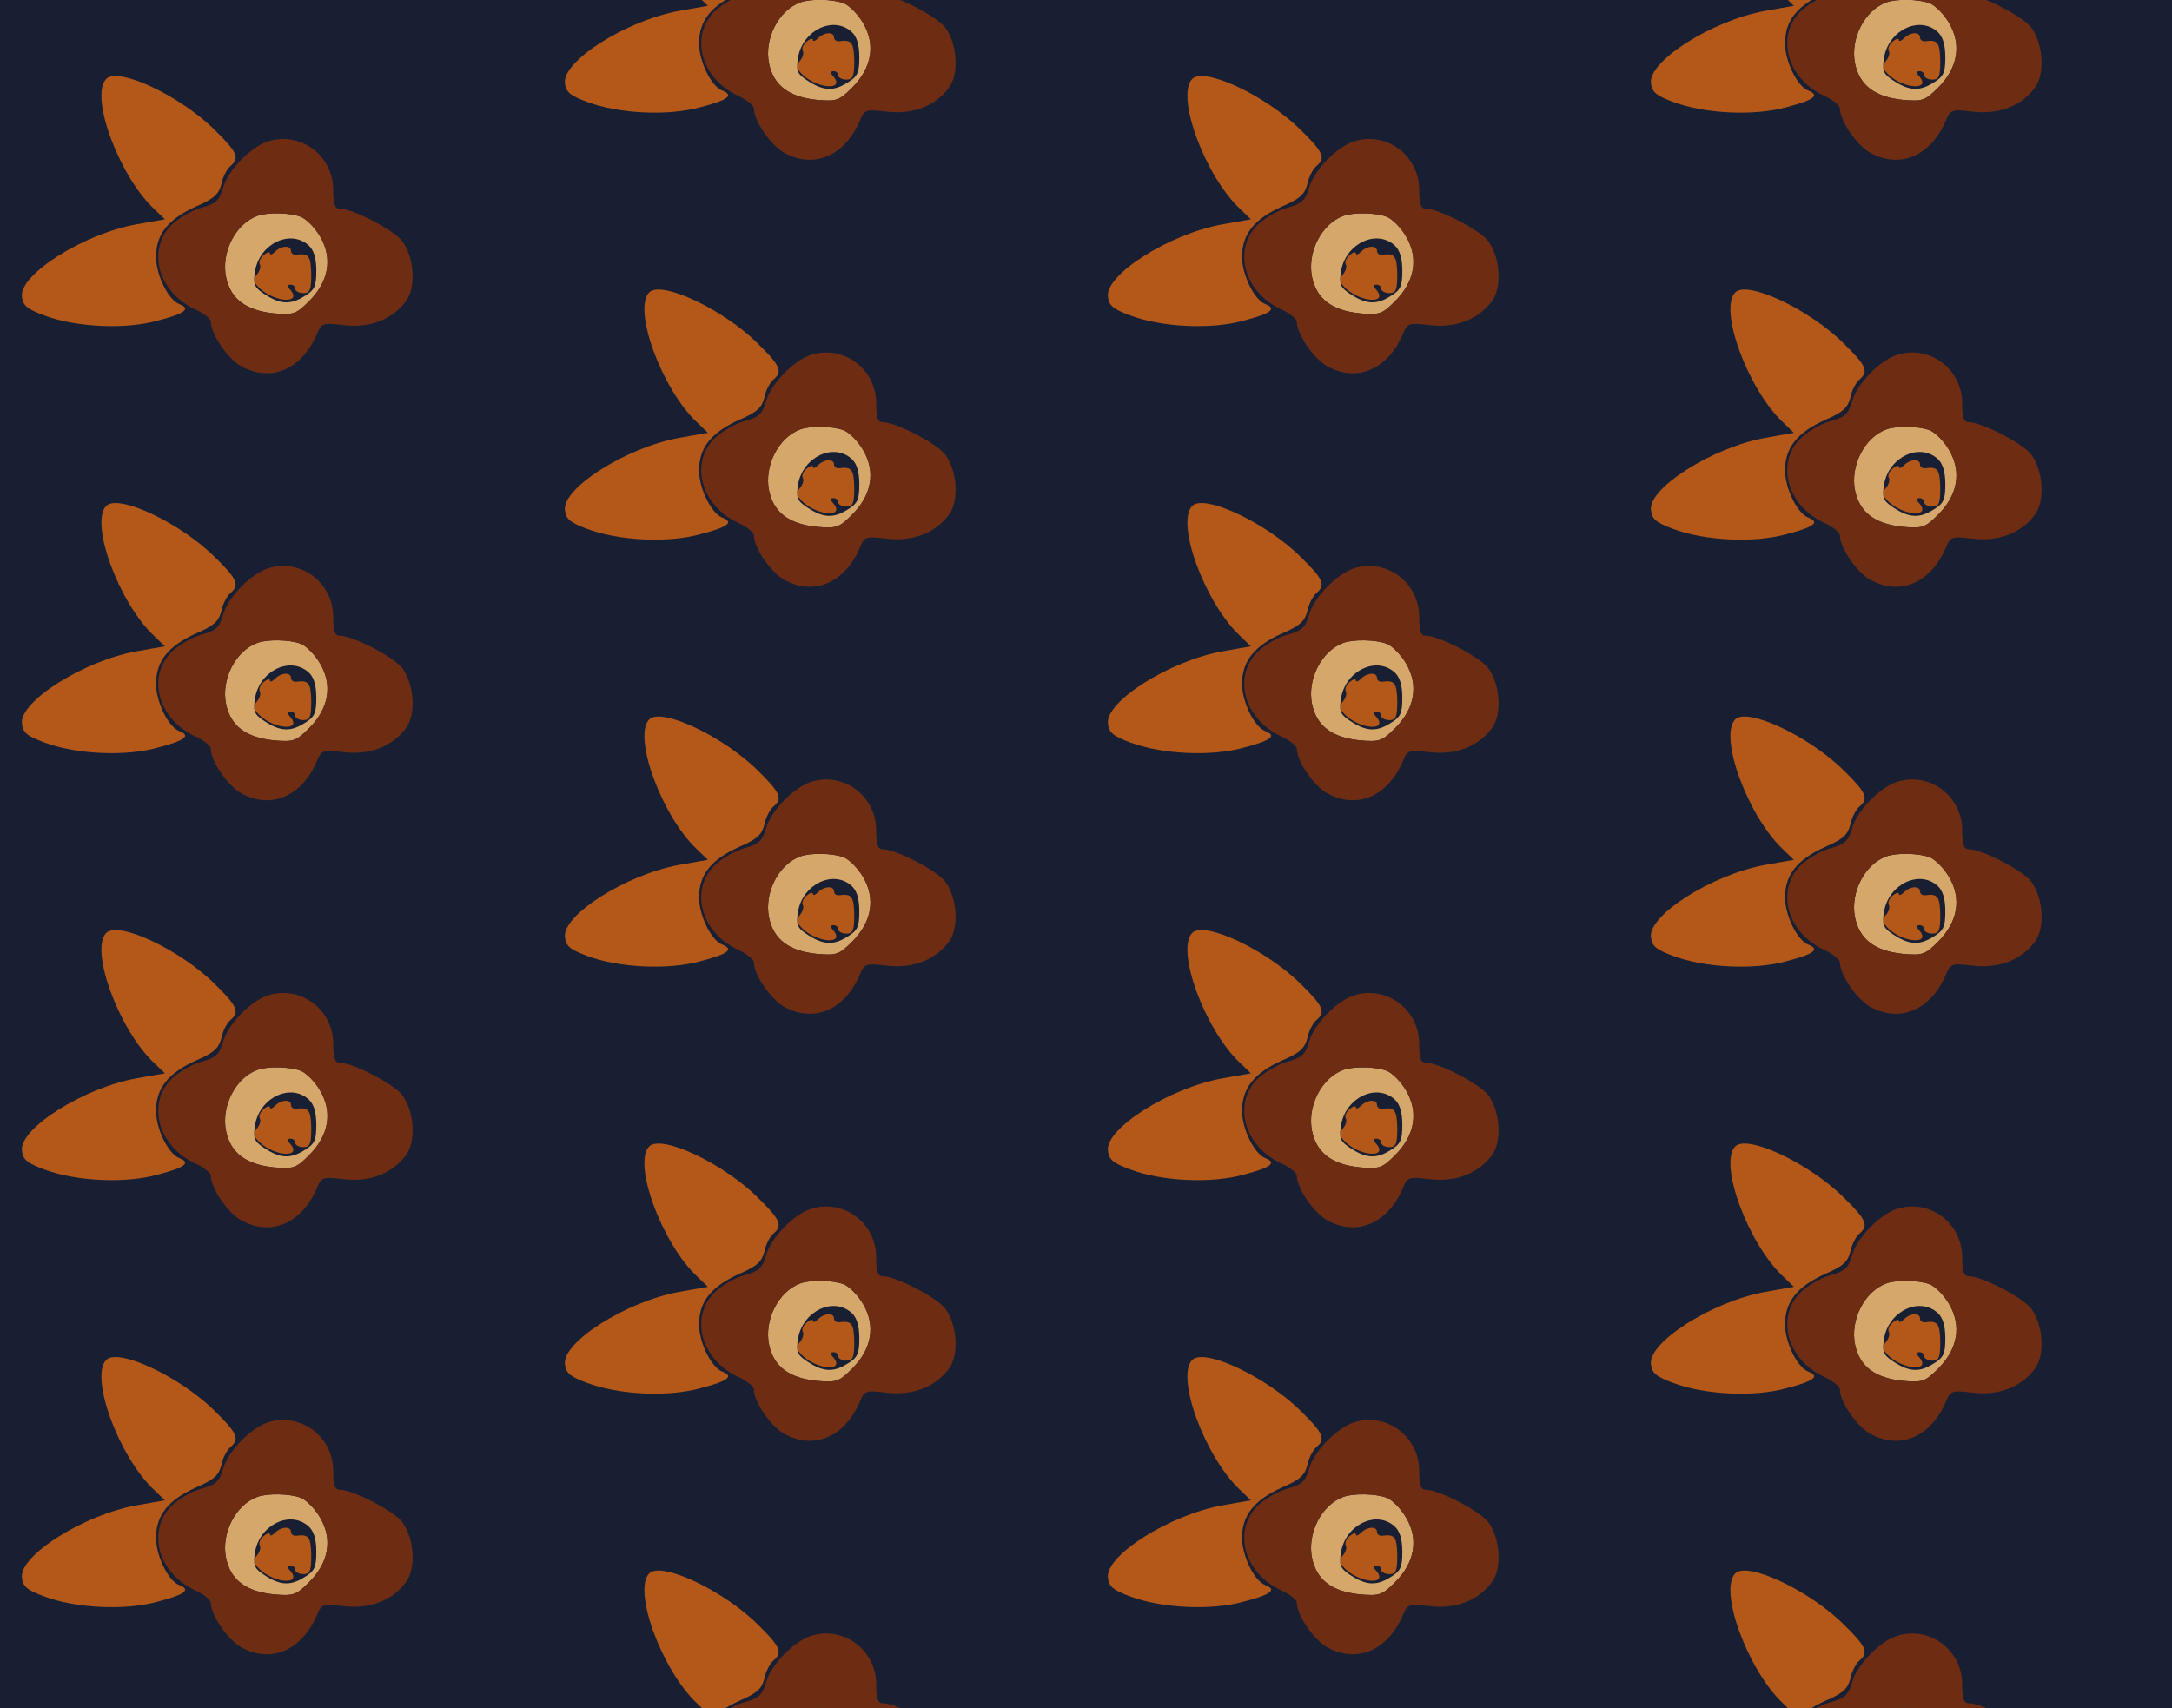 <?xml version="1.0" standalone="no"?>
<!DOCTYPE svg PUBLIC "-//W3C//DTD SVG 20010904//EN"
 "http://www.w3.org/TR/2001/REC-SVG-20010904/DTD/svg10.dtd">
<svg version="1.0" xmlns="http://www.w3.org/2000/svg" width="412pt" height="324pt" viewBox="0 0 412 324" preserveAspectRatio = "xMidYMid meet" >
<rect width="412" height="324" fill="#191F33"/>
<g id="col0" transform="translate(0, 10)">
<g id="0" transform="translate(0,0.0)scale(0.8,0.8)">

<path d="M652 338 c-7 -7 -12 -8 -12 -4 0 5 -7 3 -15 -4 -8 -7 -12 -16 -9 -22 3 -5 0 -16 -7 -24 -10 -12 -8 -18 7 -33 36 -33 100 -37 73 -4 -9 9 -8 13 0 13 6 0 11 -4 11 -10 0 -5 9 -10 19 -10 16 0 19 7 19 45 -1 43 -6 50 -35 46 -7 -1 -13 3 -13 9 0 14 -23 13 -38 -2z" transform="translate(0,81) scale(0.1,-0.1)" stroke="none" fill="#B35819"/>

<path d="M610 423 c-52 -19 -86 -87 -74 -145 11 -52 47 -79 113 -86 47 -4 53 -2 84 29 47 47 56 102 26 153 -12 21 -33 42 -46 47 -26 10 -79 11 -103 2z m122 -70 c12 -11 18 -30 18 -60 0 -38 -4 -46 -31 -62 -33 -20 -58 -17 -97 10 -20 14 -22 22 -17 53 12 64 84 98 127 59z" transform="translate(0,81) scale(0.1,-0.1)" stroke="none" fill="#D6A76A"/>

<path d="M252 748 c-40 -40 30 -230 113 -308 l26 -25 -68 -12 c-126 -23 -277 -119 -271 -171 2 -22 13 -30 53 -45 75 -28 192 -34 270 -12 65 17 78 28 50 39 -26 10 -55 69 -55 112 0 54 29 90 96 120 42 18 53 29 59 53 3 16 13 35 21 42 23 19 17 33 -36 85 -81 81 -229 151 -258 122z" transform="translate(0,81) scale(0.1,-0.1)" stroke="none" fill="#B35819"/>

<path d="M636 600 c-41 -13 -95 -68 -107 -110 -9 -31 -17 -38 -53 -48 -22 -6 -54 -25 -71 -42 -57 -60 -29 -158 57 -198 20 -9 38 -23 38 -30 0 -30 41 -89 73 -106 70 -38 142 -7 178 76 11 27 14 28 64 22 60 -7 113 12 146 55 26 32 22 104 -7 144 -19 26 -117 77 -148 77 -12 0 -16 10 -16 45 0 81 -77 139 -154 115z m77 -179 c13 -5 34 -26 46 -47 30 -51 21 -106 -26 -153 -31 -31 -37 -33 -84 -29 -66 7 -102 34 -113 86 -12 58 22 126 74 145 24 9 77 8 103 -2z" transform="translate(0,81) scale(0.1,-0.1)" stroke="none" fill="#6E2D13"/>

</g>

<g id="1" transform="translate(0,81.0)scale(0.8,0.8)">

<path d="M652 338 c-7 -7 -12 -8 -12 -4 0 5 -7 3 -15 -4 -8 -7 -12 -16 -9 -22 3 -5 0 -16 -7 -24 -10 -12 -8 -18 7 -33 36 -33 100 -37 73 -4 -9 9 -8 13 0 13 6 0 11 -4 11 -10 0 -5 9 -10 19 -10 16 0 19 7 19 45 -1 43 -6 50 -35 46 -7 -1 -13 3 -13 9 0 14 -23 13 -38 -2z" transform="translate(0,81) scale(0.1,-0.1)" stroke="none" fill="#B35819"/>

<path d="M610 423 c-52 -19 -86 -87 -74 -145 11 -52 47 -79 113 -86 47 -4 53 -2 84 29 47 47 56 102 26 153 -12 21 -33 42 -46 47 -26 10 -79 11 -103 2z m122 -70 c12 -11 18 -30 18 -60 0 -38 -4 -46 -31 -62 -33 -20 -58 -17 -97 10 -20 14 -22 22 -17 53 12 64 84 98 127 59z" transform="translate(0,81) scale(0.1,-0.1)" stroke="none" fill="#D6A76A"/>

<path d="M252 748 c-40 -40 30 -230 113 -308 l26 -25 -68 -12 c-126 -23 -277 -119 -271 -171 2 -22 13 -30 53 -45 75 -28 192 -34 270 -12 65 17 78 28 50 39 -26 10 -55 69 -55 112 0 54 29 90 96 120 42 18 53 29 59 53 3 16 13 35 21 42 23 19 17 33 -36 85 -81 81 -229 151 -258 122z" transform="translate(0,81) scale(0.1,-0.1)" stroke="none" fill="#B35819"/>

<path d="M636 600 c-41 -13 -95 -68 -107 -110 -9 -31 -17 -38 -53 -48 -22 -6 -54 -25 -71 -42 -57 -60 -29 -158 57 -198 20 -9 38 -23 38 -30 0 -30 41 -89 73 -106 70 -38 142 -7 178 76 11 27 14 28 64 22 60 -7 113 12 146 55 26 32 22 104 -7 144 -19 26 -117 77 -148 77 -12 0 -16 10 -16 45 0 81 -77 139 -154 115z m77 -179 c13 -5 34 -26 46 -47 30 -51 21 -106 -26 -153 -31 -31 -37 -33 -84 -29 -66 7 -102 34 -113 86 -12 58 22 126 74 145 24 9 77 8 103 -2z" transform="translate(0,81) scale(0.1,-0.1)" stroke="none" fill="#6E2D13"/>

</g>

<g id="2" transform="translate(0,162.0)scale(0.8,0.8)">

<path d="M652 338 c-7 -7 -12 -8 -12 -4 0 5 -7 3 -15 -4 -8 -7 -12 -16 -9 -22 3 -5 0 -16 -7 -24 -10 -12 -8 -18 7 -33 36 -33 100 -37 73 -4 -9 9 -8 13 0 13 6 0 11 -4 11 -10 0 -5 9 -10 19 -10 16 0 19 7 19 45 -1 43 -6 50 -35 46 -7 -1 -13 3 -13 9 0 14 -23 13 -38 -2z" transform="translate(0,81) scale(0.1,-0.1)" stroke="none" fill="#B35819"/>

<path d="M610 423 c-52 -19 -86 -87 -74 -145 11 -52 47 -79 113 -86 47 -4 53 -2 84 29 47 47 56 102 26 153 -12 21 -33 42 -46 47 -26 10 -79 11 -103 2z m122 -70 c12 -11 18 -30 18 -60 0 -38 -4 -46 -31 -62 -33 -20 -58 -17 -97 10 -20 14 -22 22 -17 53 12 64 84 98 127 59z" transform="translate(0,81) scale(0.1,-0.1)" stroke="none" fill="#D6A76A"/>

<path d="M252 748 c-40 -40 30 -230 113 -308 l26 -25 -68 -12 c-126 -23 -277 -119 -271 -171 2 -22 13 -30 53 -45 75 -28 192 -34 270 -12 65 17 78 28 50 39 -26 10 -55 69 -55 112 0 54 29 90 96 120 42 18 53 29 59 53 3 16 13 35 21 42 23 19 17 33 -36 85 -81 81 -229 151 -258 122z" transform="translate(0,81) scale(0.1,-0.1)" stroke="none" fill="#B35819"/>

<path d="M636 600 c-41 -13 -95 -68 -107 -110 -9 -31 -17 -38 -53 -48 -22 -6 -54 -25 -71 -42 -57 -60 -29 -158 57 -198 20 -9 38 -23 38 -30 0 -30 41 -89 73 -106 70 -38 142 -7 178 76 11 27 14 28 64 22 60 -7 113 12 146 55 26 32 22 104 -7 144 -19 26 -117 77 -148 77 -12 0 -16 10 -16 45 0 81 -77 139 -154 115z m77 -179 c13 -5 34 -26 46 -47 30 -51 21 -106 -26 -153 -31 -31 -37 -33 -84 -29 -66 7 -102 34 -113 86 -12 58 22 126 74 145 24 9 77 8 103 -2z" transform="translate(0,81) scale(0.1,-0.1)" stroke="none" fill="#6E2D13"/>

</g>

<g id="3" transform="translate(0,243.0)scale(0.8,0.8)">

<path d="M652 338 c-7 -7 -12 -8 -12 -4 0 5 -7 3 -15 -4 -8 -7 -12 -16 -9 -22 3 -5 0 -16 -7 -24 -10 -12 -8 -18 7 -33 36 -33 100 -37 73 -4 -9 9 -8 13 0 13 6 0 11 -4 11 -10 0 -5 9 -10 19 -10 16 0 19 7 19 45 -1 43 -6 50 -35 46 -7 -1 -13 3 -13 9 0 14 -23 13 -38 -2z" transform="translate(0,81) scale(0.1,-0.1)" stroke="none" fill="#B35819"/>

<path d="M610 423 c-52 -19 -86 -87 -74 -145 11 -52 47 -79 113 -86 47 -4 53 -2 84 29 47 47 56 102 26 153 -12 21 -33 42 -46 47 -26 10 -79 11 -103 2z m122 -70 c12 -11 18 -30 18 -60 0 -38 -4 -46 -31 -62 -33 -20 -58 -17 -97 10 -20 14 -22 22 -17 53 12 64 84 98 127 59z" transform="translate(0,81) scale(0.1,-0.1)" stroke="none" fill="#D6A76A"/>

<path d="M252 748 c-40 -40 30 -230 113 -308 l26 -25 -68 -12 c-126 -23 -277 -119 -271 -171 2 -22 13 -30 53 -45 75 -28 192 -34 270 -12 65 17 78 28 50 39 -26 10 -55 69 -55 112 0 54 29 90 96 120 42 18 53 29 59 53 3 16 13 35 21 42 23 19 17 33 -36 85 -81 81 -229 151 -258 122z" transform="translate(0,81) scale(0.1,-0.1)" stroke="none" fill="#B35819"/>

<path d="M636 600 c-41 -13 -95 -68 -107 -110 -9 -31 -17 -38 -53 -48 -22 -6 -54 -25 -71 -42 -57 -60 -29 -158 57 -198 20 -9 38 -23 38 -30 0 -30 41 -89 73 -106 70 -38 142 -7 178 76 11 27 14 28 64 22 60 -7 113 12 146 55 26 32 22 104 -7 144 -19 26 -117 77 -148 77 -12 0 -16 10 -16 45 0 81 -77 139 -154 115z m77 -179 c13 -5 34 -26 46 -47 30 -51 21 -106 -26 -153 -31 -31 -37 -33 -84 -29 -66 7 -102 34 -113 86 -12 58 22 126 74 145 24 9 77 8 103 -2z" transform="translate(0,81) scale(0.1,-0.1)" stroke="none" fill="#6E2D13"/>

</g>

<g id="4" transform="translate(0,324.0)scale(0.8,0.8)">

<path d="M652 338 c-7 -7 -12 -8 -12 -4 0 5 -7 3 -15 -4 -8 -7 -12 -16 -9 -22 3 -5 0 -16 -7 -24 -10 -12 -8 -18 7 -33 36 -33 100 -37 73 -4 -9 9 -8 13 0 13 6 0 11 -4 11 -10 0 -5 9 -10 19 -10 16 0 19 7 19 45 -1 43 -6 50 -35 46 -7 -1 -13 3 -13 9 0 14 -23 13 -38 -2z" transform="translate(0,81) scale(0.1,-0.1)" stroke="none" fill="#B35819"/>

<path d="M610 423 c-52 -19 -86 -87 -74 -145 11 -52 47 -79 113 -86 47 -4 53 -2 84 29 47 47 56 102 26 153 -12 21 -33 42 -46 47 -26 10 -79 11 -103 2z m122 -70 c12 -11 18 -30 18 -60 0 -38 -4 -46 -31 -62 -33 -20 -58 -17 -97 10 -20 14 -22 22 -17 53 12 64 84 98 127 59z" transform="translate(0,81) scale(0.1,-0.1)" stroke="none" fill="#D6A76A"/>

<path d="M252 748 c-40 -40 30 -230 113 -308 l26 -25 -68 -12 c-126 -23 -277 -119 -271 -171 2 -22 13 -30 53 -45 75 -28 192 -34 270 -12 65 17 78 28 50 39 -26 10 -55 69 -55 112 0 54 29 90 96 120 42 18 53 29 59 53 3 16 13 35 21 42 23 19 17 33 -36 85 -81 81 -229 151 -258 122z" transform="translate(0,81) scale(0.1,-0.1)" stroke="none" fill="#B35819"/>

<path d="M636 600 c-41 -13 -95 -68 -107 -110 -9 -31 -17 -38 -53 -48 -22 -6 -54 -25 -71 -42 -57 -60 -29 -158 57 -198 20 -9 38 -23 38 -30 0 -30 41 -89 73 -106 70 -38 142 -7 178 76 11 27 14 28 64 22 60 -7 113 12 146 55 26 32 22 104 -7 144 -19 26 -117 77 -148 77 -12 0 -16 10 -16 45 0 81 -77 139 -154 115z m77 -179 c13 -5 34 -26 46 -47 30 -51 21 -106 -26 -153 -31 -31 -37 -33 -84 -29 -66 7 -102 34 -113 86 -12 58 22 126 74 145 24 9 77 8 103 -2z" transform="translate(0,81) scale(0.1,-0.1)" stroke="none" fill="#6E2D13"/>

</g>

</g>
<g id="col1" transform="translate(103, -30.5)">
<g id="0" transform="translate(0,0.0)scale(0.8,0.8)">

<path d="M652 338 c-7 -7 -12 -8 -12 -4 0 5 -7 3 -15 -4 -8 -7 -12 -16 -9 -22 3 -5 0 -16 -7 -24 -10 -12 -8 -18 7 -33 36 -33 100 -37 73 -4 -9 9 -8 13 0 13 6 0 11 -4 11 -10 0 -5 9 -10 19 -10 16 0 19 7 19 45 -1 43 -6 50 -35 46 -7 -1 -13 3 -13 9 0 14 -23 13 -38 -2z" transform="translate(0,81) scale(0.1,-0.1)" stroke="none" fill="#B35819"/>

<path d="M610 423 c-52 -19 -86 -87 -74 -145 11 -52 47 -79 113 -86 47 -4 53 -2 84 29 47 47 56 102 26 153 -12 21 -33 42 -46 47 -26 10 -79 11 -103 2z m122 -70 c12 -11 18 -30 18 -60 0 -38 -4 -46 -31 -62 -33 -20 -58 -17 -97 10 -20 14 -22 22 -17 53 12 64 84 98 127 59z" transform="translate(0,81) scale(0.1,-0.1)" stroke="none" fill="#D6A76A"/>

<path d="M252 748 c-40 -40 30 -230 113 -308 l26 -25 -68 -12 c-126 -23 -277 -119 -271 -171 2 -22 13 -30 53 -45 75 -28 192 -34 270 -12 65 17 78 28 50 39 -26 10 -55 69 -55 112 0 54 29 90 96 120 42 18 53 29 59 53 3 16 13 35 21 42 23 19 17 33 -36 85 -81 81 -229 151 -258 122z" transform="translate(0,81) scale(0.1,-0.1)" stroke="none" fill="#B35819"/>

<path d="M636 600 c-41 -13 -95 -68 -107 -110 -9 -31 -17 -38 -53 -48 -22 -6 -54 -25 -71 -42 -57 -60 -29 -158 57 -198 20 -9 38 -23 38 -30 0 -30 41 -89 73 -106 70 -38 142 -7 178 76 11 27 14 28 64 22 60 -7 113 12 146 55 26 32 22 104 -7 144 -19 26 -117 77 -148 77 -12 0 -16 10 -16 45 0 81 -77 139 -154 115z m77 -179 c13 -5 34 -26 46 -47 30 -51 21 -106 -26 -153 -31 -31 -37 -33 -84 -29 -66 7 -102 34 -113 86 -12 58 22 126 74 145 24 9 77 8 103 -2z" transform="translate(0,81) scale(0.1,-0.1)" stroke="none" fill="#6E2D13"/>

</g>

<g id="1" transform="translate(0,81.0)scale(0.8,0.8)">

<path d="M652 338 c-7 -7 -12 -8 -12 -4 0 5 -7 3 -15 -4 -8 -7 -12 -16 -9 -22 3 -5 0 -16 -7 -24 -10 -12 -8 -18 7 -33 36 -33 100 -37 73 -4 -9 9 -8 13 0 13 6 0 11 -4 11 -10 0 -5 9 -10 19 -10 16 0 19 7 19 45 -1 43 -6 50 -35 46 -7 -1 -13 3 -13 9 0 14 -23 13 -38 -2z" transform="translate(0,81) scale(0.1,-0.1)" stroke="none" fill="#B35819"/>

<path d="M610 423 c-52 -19 -86 -87 -74 -145 11 -52 47 -79 113 -86 47 -4 53 -2 84 29 47 47 56 102 26 153 -12 21 -33 42 -46 47 -26 10 -79 11 -103 2z m122 -70 c12 -11 18 -30 18 -60 0 -38 -4 -46 -31 -62 -33 -20 -58 -17 -97 10 -20 14 -22 22 -17 53 12 64 84 98 127 59z" transform="translate(0,81) scale(0.1,-0.1)" stroke="none" fill="#D6A76A"/>

<path d="M252 748 c-40 -40 30 -230 113 -308 l26 -25 -68 -12 c-126 -23 -277 -119 -271 -171 2 -22 13 -30 53 -45 75 -28 192 -34 270 -12 65 17 78 28 50 39 -26 10 -55 69 -55 112 0 54 29 90 96 120 42 18 53 29 59 53 3 16 13 35 21 42 23 19 17 33 -36 85 -81 81 -229 151 -258 122z" transform="translate(0,81) scale(0.1,-0.1)" stroke="none" fill="#B35819"/>

<path d="M636 600 c-41 -13 -95 -68 -107 -110 -9 -31 -17 -38 -53 -48 -22 -6 -54 -25 -71 -42 -57 -60 -29 -158 57 -198 20 -9 38 -23 38 -30 0 -30 41 -89 73 -106 70 -38 142 -7 178 76 11 27 14 28 64 22 60 -7 113 12 146 55 26 32 22 104 -7 144 -19 26 -117 77 -148 77 -12 0 -16 10 -16 45 0 81 -77 139 -154 115z m77 -179 c13 -5 34 -26 46 -47 30 -51 21 -106 -26 -153 -31 -31 -37 -33 -84 -29 -66 7 -102 34 -113 86 -12 58 22 126 74 145 24 9 77 8 103 -2z" transform="translate(0,81) scale(0.1,-0.1)" stroke="none" fill="#6E2D13"/>

</g>

<g id="2" transform="translate(0,162.0)scale(0.8,0.8)">

<path d="M652 338 c-7 -7 -12 -8 -12 -4 0 5 -7 3 -15 -4 -8 -7 -12 -16 -9 -22 3 -5 0 -16 -7 -24 -10 -12 -8 -18 7 -33 36 -33 100 -37 73 -4 -9 9 -8 13 0 13 6 0 11 -4 11 -10 0 -5 9 -10 19 -10 16 0 19 7 19 45 -1 43 -6 50 -35 46 -7 -1 -13 3 -13 9 0 14 -23 13 -38 -2z" transform="translate(0,81) scale(0.1,-0.1)" stroke="none" fill="#B35819"/>

<path d="M610 423 c-52 -19 -86 -87 -74 -145 11 -52 47 -79 113 -86 47 -4 53 -2 84 29 47 47 56 102 26 153 -12 21 -33 42 -46 47 -26 10 -79 11 -103 2z m122 -70 c12 -11 18 -30 18 -60 0 -38 -4 -46 -31 -62 -33 -20 -58 -17 -97 10 -20 14 -22 22 -17 53 12 64 84 98 127 59z" transform="translate(0,81) scale(0.1,-0.1)" stroke="none" fill="#D6A76A"/>

<path d="M252 748 c-40 -40 30 -230 113 -308 l26 -25 -68 -12 c-126 -23 -277 -119 -271 -171 2 -22 13 -30 53 -45 75 -28 192 -34 270 -12 65 17 78 28 50 39 -26 10 -55 69 -55 112 0 54 29 90 96 120 42 18 53 29 59 53 3 16 13 35 21 42 23 19 17 33 -36 85 -81 81 -229 151 -258 122z" transform="translate(0,81) scale(0.1,-0.1)" stroke="none" fill="#B35819"/>

<path d="M636 600 c-41 -13 -95 -68 -107 -110 -9 -31 -17 -38 -53 -48 -22 -6 -54 -25 -71 -42 -57 -60 -29 -158 57 -198 20 -9 38 -23 38 -30 0 -30 41 -89 73 -106 70 -38 142 -7 178 76 11 27 14 28 64 22 60 -7 113 12 146 55 26 32 22 104 -7 144 -19 26 -117 77 -148 77 -12 0 -16 10 -16 45 0 81 -77 139 -154 115z m77 -179 c13 -5 34 -26 46 -47 30 -51 21 -106 -26 -153 -31 -31 -37 -33 -84 -29 -66 7 -102 34 -113 86 -12 58 22 126 74 145 24 9 77 8 103 -2z" transform="translate(0,81) scale(0.1,-0.1)" stroke="none" fill="#6E2D13"/>

</g>

<g id="3" transform="translate(0,243.0)scale(0.8,0.8)">

<path d="M652 338 c-7 -7 -12 -8 -12 -4 0 5 -7 3 -15 -4 -8 -7 -12 -16 -9 -22 3 -5 0 -16 -7 -24 -10 -12 -8 -18 7 -33 36 -33 100 -37 73 -4 -9 9 -8 13 0 13 6 0 11 -4 11 -10 0 -5 9 -10 19 -10 16 0 19 7 19 45 -1 43 -6 50 -35 46 -7 -1 -13 3 -13 9 0 14 -23 13 -38 -2z" transform="translate(0,81) scale(0.1,-0.1)" stroke="none" fill="#B35819"/>

<path d="M610 423 c-52 -19 -86 -87 -74 -145 11 -52 47 -79 113 -86 47 -4 53 -2 84 29 47 47 56 102 26 153 -12 21 -33 42 -46 47 -26 10 -79 11 -103 2z m122 -70 c12 -11 18 -30 18 -60 0 -38 -4 -46 -31 -62 -33 -20 -58 -17 -97 10 -20 14 -22 22 -17 53 12 64 84 98 127 59z" transform="translate(0,81) scale(0.1,-0.1)" stroke="none" fill="#D6A76A"/>

<path d="M252 748 c-40 -40 30 -230 113 -308 l26 -25 -68 -12 c-126 -23 -277 -119 -271 -171 2 -22 13 -30 53 -45 75 -28 192 -34 270 -12 65 17 78 28 50 39 -26 10 -55 69 -55 112 0 54 29 90 96 120 42 18 53 29 59 53 3 16 13 35 21 42 23 19 17 33 -36 85 -81 81 -229 151 -258 122z" transform="translate(0,81) scale(0.1,-0.1)" stroke="none" fill="#B35819"/>

<path d="M636 600 c-41 -13 -95 -68 -107 -110 -9 -31 -17 -38 -53 -48 -22 -6 -54 -25 -71 -42 -57 -60 -29 -158 57 -198 20 -9 38 -23 38 -30 0 -30 41 -89 73 -106 70 -38 142 -7 178 76 11 27 14 28 64 22 60 -7 113 12 146 55 26 32 22 104 -7 144 -19 26 -117 77 -148 77 -12 0 -16 10 -16 45 0 81 -77 139 -154 115z m77 -179 c13 -5 34 -26 46 -47 30 -51 21 -106 -26 -153 -31 -31 -37 -33 -84 -29 -66 7 -102 34 -113 86 -12 58 22 126 74 145 24 9 77 8 103 -2z" transform="translate(0,81) scale(0.1,-0.1)" stroke="none" fill="#6E2D13"/>

</g>

<g id="4" transform="translate(0,324.0)scale(0.8,0.8)">

<path d="M652 338 c-7 -7 -12 -8 -12 -4 0 5 -7 3 -15 -4 -8 -7 -12 -16 -9 -22 3 -5 0 -16 -7 -24 -10 -12 -8 -18 7 -33 36 -33 100 -37 73 -4 -9 9 -8 13 0 13 6 0 11 -4 11 -10 0 -5 9 -10 19 -10 16 0 19 7 19 45 -1 43 -6 50 -35 46 -7 -1 -13 3 -13 9 0 14 -23 13 -38 -2z" transform="translate(0,81) scale(0.1,-0.1)" stroke="none" fill="#B35819"/>

<path d="M610 423 c-52 -19 -86 -87 -74 -145 11 -52 47 -79 113 -86 47 -4 53 -2 84 29 47 47 56 102 26 153 -12 21 -33 42 -46 47 -26 10 -79 11 -103 2z m122 -70 c12 -11 18 -30 18 -60 0 -38 -4 -46 -31 -62 -33 -20 -58 -17 -97 10 -20 14 -22 22 -17 53 12 64 84 98 127 59z" transform="translate(0,81) scale(0.1,-0.1)" stroke="none" fill="#D6A76A"/>

<path d="M252 748 c-40 -40 30 -230 113 -308 l26 -25 -68 -12 c-126 -23 -277 -119 -271 -171 2 -22 13 -30 53 -45 75 -28 192 -34 270 -12 65 17 78 28 50 39 -26 10 -55 69 -55 112 0 54 29 90 96 120 42 18 53 29 59 53 3 16 13 35 21 42 23 19 17 33 -36 85 -81 81 -229 151 -258 122z" transform="translate(0,81) scale(0.1,-0.1)" stroke="none" fill="#B35819"/>

<path d="M636 600 c-41 -13 -95 -68 -107 -110 -9 -31 -17 -38 -53 -48 -22 -6 -54 -25 -71 -42 -57 -60 -29 -158 57 -198 20 -9 38 -23 38 -30 0 -30 41 -89 73 -106 70 -38 142 -7 178 76 11 27 14 28 64 22 60 -7 113 12 146 55 26 32 22 104 -7 144 -19 26 -117 77 -148 77 -12 0 -16 10 -16 45 0 81 -77 139 -154 115z m77 -179 c13 -5 34 -26 46 -47 30 -51 21 -106 -26 -153 -31 -31 -37 -33 -84 -29 -66 7 -102 34 -113 86 -12 58 22 126 74 145 24 9 77 8 103 -2z" transform="translate(0,81) scale(0.1,-0.1)" stroke="none" fill="#6E2D13"/>

</g>

</g>
<g id="col2" transform="translate(206, 10)">
<g id="0" transform="translate(0,0.0)scale(0.8,0.8)">

<path d="M652 338 c-7 -7 -12 -8 -12 -4 0 5 -7 3 -15 -4 -8 -7 -12 -16 -9 -22 3 -5 0 -16 -7 -24 -10 -12 -8 -18 7 -33 36 -33 100 -37 73 -4 -9 9 -8 13 0 13 6 0 11 -4 11 -10 0 -5 9 -10 19 -10 16 0 19 7 19 45 -1 43 -6 50 -35 46 -7 -1 -13 3 -13 9 0 14 -23 13 -38 -2z" transform="translate(0,81) scale(0.1,-0.1)" stroke="none" fill="#B35819"/>

<path d="M610 423 c-52 -19 -86 -87 -74 -145 11 -52 47 -79 113 -86 47 -4 53 -2 84 29 47 47 56 102 26 153 -12 21 -33 42 -46 47 -26 10 -79 11 -103 2z m122 -70 c12 -11 18 -30 18 -60 0 -38 -4 -46 -31 -62 -33 -20 -58 -17 -97 10 -20 14 -22 22 -17 53 12 64 84 98 127 59z" transform="translate(0,81) scale(0.1,-0.1)" stroke="none" fill="#D6A76A"/>

<path d="M252 748 c-40 -40 30 -230 113 -308 l26 -25 -68 -12 c-126 -23 -277 -119 -271 -171 2 -22 13 -30 53 -45 75 -28 192 -34 270 -12 65 17 78 28 50 39 -26 10 -55 69 -55 112 0 54 29 90 96 120 42 18 53 29 59 53 3 16 13 35 21 42 23 19 17 33 -36 85 -81 81 -229 151 -258 122z" transform="translate(0,81) scale(0.1,-0.1)" stroke="none" fill="#B35819"/>

<path d="M636 600 c-41 -13 -95 -68 -107 -110 -9 -31 -17 -38 -53 -48 -22 -6 -54 -25 -71 -42 -57 -60 -29 -158 57 -198 20 -9 38 -23 38 -30 0 -30 41 -89 73 -106 70 -38 142 -7 178 76 11 27 14 28 64 22 60 -7 113 12 146 55 26 32 22 104 -7 144 -19 26 -117 77 -148 77 -12 0 -16 10 -16 45 0 81 -77 139 -154 115z m77 -179 c13 -5 34 -26 46 -47 30 -51 21 -106 -26 -153 -31 -31 -37 -33 -84 -29 -66 7 -102 34 -113 86 -12 58 22 126 74 145 24 9 77 8 103 -2z" transform="translate(0,81) scale(0.1,-0.1)" stroke="none" fill="#6E2D13"/>

</g>

<g id="1" transform="translate(0,81.0)scale(0.8,0.8)">

<path d="M652 338 c-7 -7 -12 -8 -12 -4 0 5 -7 3 -15 -4 -8 -7 -12 -16 -9 -22 3 -5 0 -16 -7 -24 -10 -12 -8 -18 7 -33 36 -33 100 -37 73 -4 -9 9 -8 13 0 13 6 0 11 -4 11 -10 0 -5 9 -10 19 -10 16 0 19 7 19 45 -1 43 -6 50 -35 46 -7 -1 -13 3 -13 9 0 14 -23 13 -38 -2z" transform="translate(0,81) scale(0.1,-0.1)" stroke="none" fill="#B35819"/>

<path d="M610 423 c-52 -19 -86 -87 -74 -145 11 -52 47 -79 113 -86 47 -4 53 -2 84 29 47 47 56 102 26 153 -12 21 -33 42 -46 47 -26 10 -79 11 -103 2z m122 -70 c12 -11 18 -30 18 -60 0 -38 -4 -46 -31 -62 -33 -20 -58 -17 -97 10 -20 14 -22 22 -17 53 12 64 84 98 127 59z" transform="translate(0,81) scale(0.1,-0.1)" stroke="none" fill="#D6A76A"/>

<path d="M252 748 c-40 -40 30 -230 113 -308 l26 -25 -68 -12 c-126 -23 -277 -119 -271 -171 2 -22 13 -30 53 -45 75 -28 192 -34 270 -12 65 17 78 28 50 39 -26 10 -55 69 -55 112 0 54 29 90 96 120 42 18 53 29 59 53 3 16 13 35 21 42 23 19 17 33 -36 85 -81 81 -229 151 -258 122z" transform="translate(0,81) scale(0.1,-0.1)" stroke="none" fill="#B35819"/>

<path d="M636 600 c-41 -13 -95 -68 -107 -110 -9 -31 -17 -38 -53 -48 -22 -6 -54 -25 -71 -42 -57 -60 -29 -158 57 -198 20 -9 38 -23 38 -30 0 -30 41 -89 73 -106 70 -38 142 -7 178 76 11 27 14 28 64 22 60 -7 113 12 146 55 26 32 22 104 -7 144 -19 26 -117 77 -148 77 -12 0 -16 10 -16 45 0 81 -77 139 -154 115z m77 -179 c13 -5 34 -26 46 -47 30 -51 21 -106 -26 -153 -31 -31 -37 -33 -84 -29 -66 7 -102 34 -113 86 -12 58 22 126 74 145 24 9 77 8 103 -2z" transform="translate(0,81) scale(0.1,-0.1)" stroke="none" fill="#6E2D13"/>

</g>

<g id="2" transform="translate(0,162.0)scale(0.8,0.8)">

<path d="M652 338 c-7 -7 -12 -8 -12 -4 0 5 -7 3 -15 -4 -8 -7 -12 -16 -9 -22 3 -5 0 -16 -7 -24 -10 -12 -8 -18 7 -33 36 -33 100 -37 73 -4 -9 9 -8 13 0 13 6 0 11 -4 11 -10 0 -5 9 -10 19 -10 16 0 19 7 19 45 -1 43 -6 50 -35 46 -7 -1 -13 3 -13 9 0 14 -23 13 -38 -2z" transform="translate(0,81) scale(0.1,-0.1)" stroke="none" fill="#B35819"/>

<path d="M610 423 c-52 -19 -86 -87 -74 -145 11 -52 47 -79 113 -86 47 -4 53 -2 84 29 47 47 56 102 26 153 -12 21 -33 42 -46 47 -26 10 -79 11 -103 2z m122 -70 c12 -11 18 -30 18 -60 0 -38 -4 -46 -31 -62 -33 -20 -58 -17 -97 10 -20 14 -22 22 -17 53 12 64 84 98 127 59z" transform="translate(0,81) scale(0.1,-0.1)" stroke="none" fill="#D6A76A"/>

<path d="M252 748 c-40 -40 30 -230 113 -308 l26 -25 -68 -12 c-126 -23 -277 -119 -271 -171 2 -22 13 -30 53 -45 75 -28 192 -34 270 -12 65 17 78 28 50 39 -26 10 -55 69 -55 112 0 54 29 90 96 120 42 18 53 29 59 53 3 16 13 35 21 42 23 19 17 33 -36 85 -81 81 -229 151 -258 122z" transform="translate(0,81) scale(0.1,-0.1)" stroke="none" fill="#B35819"/>

<path d="M636 600 c-41 -13 -95 -68 -107 -110 -9 -31 -17 -38 -53 -48 -22 -6 -54 -25 -71 -42 -57 -60 -29 -158 57 -198 20 -9 38 -23 38 -30 0 -30 41 -89 73 -106 70 -38 142 -7 178 76 11 27 14 28 64 22 60 -7 113 12 146 55 26 32 22 104 -7 144 -19 26 -117 77 -148 77 -12 0 -16 10 -16 45 0 81 -77 139 -154 115z m77 -179 c13 -5 34 -26 46 -47 30 -51 21 -106 -26 -153 -31 -31 -37 -33 -84 -29 -66 7 -102 34 -113 86 -12 58 22 126 74 145 24 9 77 8 103 -2z" transform="translate(0,81) scale(0.1,-0.1)" stroke="none" fill="#6E2D13"/>

</g>

<g id="3" transform="translate(0,243.0)scale(0.8,0.8)">

<path d="M652 338 c-7 -7 -12 -8 -12 -4 0 5 -7 3 -15 -4 -8 -7 -12 -16 -9 -22 3 -5 0 -16 -7 -24 -10 -12 -8 -18 7 -33 36 -33 100 -37 73 -4 -9 9 -8 13 0 13 6 0 11 -4 11 -10 0 -5 9 -10 19 -10 16 0 19 7 19 45 -1 43 -6 50 -35 46 -7 -1 -13 3 -13 9 0 14 -23 13 -38 -2z" transform="translate(0,81) scale(0.1,-0.1)" stroke="none" fill="#B35819"/>

<path d="M610 423 c-52 -19 -86 -87 -74 -145 11 -52 47 -79 113 -86 47 -4 53 -2 84 29 47 47 56 102 26 153 -12 21 -33 42 -46 47 -26 10 -79 11 -103 2z m122 -70 c12 -11 18 -30 18 -60 0 -38 -4 -46 -31 -62 -33 -20 -58 -17 -97 10 -20 14 -22 22 -17 53 12 64 84 98 127 59z" transform="translate(0,81) scale(0.1,-0.1)" stroke="none" fill="#D6A76A"/>

<path d="M252 748 c-40 -40 30 -230 113 -308 l26 -25 -68 -12 c-126 -23 -277 -119 -271 -171 2 -22 13 -30 53 -45 75 -28 192 -34 270 -12 65 17 78 28 50 39 -26 10 -55 69 -55 112 0 54 29 90 96 120 42 18 53 29 59 53 3 16 13 35 21 42 23 19 17 33 -36 85 -81 81 -229 151 -258 122z" transform="translate(0,81) scale(0.1,-0.1)" stroke="none" fill="#B35819"/>

<path d="M636 600 c-41 -13 -95 -68 -107 -110 -9 -31 -17 -38 -53 -48 -22 -6 -54 -25 -71 -42 -57 -60 -29 -158 57 -198 20 -9 38 -23 38 -30 0 -30 41 -89 73 -106 70 -38 142 -7 178 76 11 27 14 28 64 22 60 -7 113 12 146 55 26 32 22 104 -7 144 -19 26 -117 77 -148 77 -12 0 -16 10 -16 45 0 81 -77 139 -154 115z m77 -179 c13 -5 34 -26 46 -47 30 -51 21 -106 -26 -153 -31 -31 -37 -33 -84 -29 -66 7 -102 34 -113 86 -12 58 22 126 74 145 24 9 77 8 103 -2z" transform="translate(0,81) scale(0.1,-0.1)" stroke="none" fill="#6E2D13"/>

</g>

<g id="4" transform="translate(0,324.0)scale(0.8,0.8)">

<path d="M652 338 c-7 -7 -12 -8 -12 -4 0 5 -7 3 -15 -4 -8 -7 -12 -16 -9 -22 3 -5 0 -16 -7 -24 -10 -12 -8 -18 7 -33 36 -33 100 -37 73 -4 -9 9 -8 13 0 13 6 0 11 -4 11 -10 0 -5 9 -10 19 -10 16 0 19 7 19 45 -1 43 -6 50 -35 46 -7 -1 -13 3 -13 9 0 14 -23 13 -38 -2z" transform="translate(0,81) scale(0.1,-0.1)" stroke="none" fill="#B35819"/>

<path d="M610 423 c-52 -19 -86 -87 -74 -145 11 -52 47 -79 113 -86 47 -4 53 -2 84 29 47 47 56 102 26 153 -12 21 -33 42 -46 47 -26 10 -79 11 -103 2z m122 -70 c12 -11 18 -30 18 -60 0 -38 -4 -46 -31 -62 -33 -20 -58 -17 -97 10 -20 14 -22 22 -17 53 12 64 84 98 127 59z" transform="translate(0,81) scale(0.1,-0.1)" stroke="none" fill="#D6A76A"/>

<path d="M252 748 c-40 -40 30 -230 113 -308 l26 -25 -68 -12 c-126 -23 -277 -119 -271 -171 2 -22 13 -30 53 -45 75 -28 192 -34 270 -12 65 17 78 28 50 39 -26 10 -55 69 -55 112 0 54 29 90 96 120 42 18 53 29 59 53 3 16 13 35 21 42 23 19 17 33 -36 85 -81 81 -229 151 -258 122z" transform="translate(0,81) scale(0.1,-0.1)" stroke="none" fill="#B35819"/>

<path d="M636 600 c-41 -13 -95 -68 -107 -110 -9 -31 -17 -38 -53 -48 -22 -6 -54 -25 -71 -42 -57 -60 -29 -158 57 -198 20 -9 38 -23 38 -30 0 -30 41 -89 73 -106 70 -38 142 -7 178 76 11 27 14 28 64 22 60 -7 113 12 146 55 26 32 22 104 -7 144 -19 26 -117 77 -148 77 -12 0 -16 10 -16 45 0 81 -77 139 -154 115z m77 -179 c13 -5 34 -26 46 -47 30 -51 21 -106 -26 -153 -31 -31 -37 -33 -84 -29 -66 7 -102 34 -113 86 -12 58 22 126 74 145 24 9 77 8 103 -2z" transform="translate(0,81) scale(0.1,-0.1)" stroke="none" fill="#6E2D13"/>

</g>

</g>
<g id="col3" transform="translate(309, -30.5)">
<g id="0" transform="translate(0,0.0)scale(0.8,0.8)">

<path d="M652 338 c-7 -7 -12 -8 -12 -4 0 5 -7 3 -15 -4 -8 -7 -12 -16 -9 -22 3 -5 0 -16 -7 -24 -10 -12 -8 -18 7 -33 36 -33 100 -37 73 -4 -9 9 -8 13 0 13 6 0 11 -4 11 -10 0 -5 9 -10 19 -10 16 0 19 7 19 45 -1 43 -6 50 -35 46 -7 -1 -13 3 -13 9 0 14 -23 13 -38 -2z" transform="translate(0,81) scale(0.1,-0.1)" stroke="none" fill="#B35819"/>

<path d="M610 423 c-52 -19 -86 -87 -74 -145 11 -52 47 -79 113 -86 47 -4 53 -2 84 29 47 47 56 102 26 153 -12 21 -33 42 -46 47 -26 10 -79 11 -103 2z m122 -70 c12 -11 18 -30 18 -60 0 -38 -4 -46 -31 -62 -33 -20 -58 -17 -97 10 -20 14 -22 22 -17 53 12 64 84 98 127 59z" transform="translate(0,81) scale(0.1,-0.1)" stroke="none" fill="#D6A76A"/>

<path d="M252 748 c-40 -40 30 -230 113 -308 l26 -25 -68 -12 c-126 -23 -277 -119 -271 -171 2 -22 13 -30 53 -45 75 -28 192 -34 270 -12 65 17 78 28 50 39 -26 10 -55 69 -55 112 0 54 29 90 96 120 42 18 53 29 59 53 3 16 13 35 21 42 23 19 17 33 -36 85 -81 81 -229 151 -258 122z" transform="translate(0,81) scale(0.1,-0.1)" stroke="none" fill="#B35819"/>

<path d="M636 600 c-41 -13 -95 -68 -107 -110 -9 -31 -17 -38 -53 -48 -22 -6 -54 -25 -71 -42 -57 -60 -29 -158 57 -198 20 -9 38 -23 38 -30 0 -30 41 -89 73 -106 70 -38 142 -7 178 76 11 27 14 28 64 22 60 -7 113 12 146 55 26 32 22 104 -7 144 -19 26 -117 77 -148 77 -12 0 -16 10 -16 45 0 81 -77 139 -154 115z m77 -179 c13 -5 34 -26 46 -47 30 -51 21 -106 -26 -153 -31 -31 -37 -33 -84 -29 -66 7 -102 34 -113 86 -12 58 22 126 74 145 24 9 77 8 103 -2z" transform="translate(0,81) scale(0.1,-0.1)" stroke="none" fill="#6E2D13"/>

</g>

<g id="1" transform="translate(0,81.0)scale(0.8,0.8)">

<path d="M652 338 c-7 -7 -12 -8 -12 -4 0 5 -7 3 -15 -4 -8 -7 -12 -16 -9 -22 3 -5 0 -16 -7 -24 -10 -12 -8 -18 7 -33 36 -33 100 -37 73 -4 -9 9 -8 13 0 13 6 0 11 -4 11 -10 0 -5 9 -10 19 -10 16 0 19 7 19 45 -1 43 -6 50 -35 46 -7 -1 -13 3 -13 9 0 14 -23 13 -38 -2z" transform="translate(0,81) scale(0.1,-0.1)" stroke="none" fill="#B35819"/>

<path d="M610 423 c-52 -19 -86 -87 -74 -145 11 -52 47 -79 113 -86 47 -4 53 -2 84 29 47 47 56 102 26 153 -12 21 -33 42 -46 47 -26 10 -79 11 -103 2z m122 -70 c12 -11 18 -30 18 -60 0 -38 -4 -46 -31 -62 -33 -20 -58 -17 -97 10 -20 14 -22 22 -17 53 12 64 84 98 127 59z" transform="translate(0,81) scale(0.1,-0.1)" stroke="none" fill="#D6A76A"/>

<path d="M252 748 c-40 -40 30 -230 113 -308 l26 -25 -68 -12 c-126 -23 -277 -119 -271 -171 2 -22 13 -30 53 -45 75 -28 192 -34 270 -12 65 17 78 28 50 39 -26 10 -55 69 -55 112 0 54 29 90 96 120 42 18 53 29 59 53 3 16 13 35 21 42 23 19 17 33 -36 85 -81 81 -229 151 -258 122z" transform="translate(0,81) scale(0.1,-0.1)" stroke="none" fill="#B35819"/>

<path d="M636 600 c-41 -13 -95 -68 -107 -110 -9 -31 -17 -38 -53 -48 -22 -6 -54 -25 -71 -42 -57 -60 -29 -158 57 -198 20 -9 38 -23 38 -30 0 -30 41 -89 73 -106 70 -38 142 -7 178 76 11 27 14 28 64 22 60 -7 113 12 146 55 26 32 22 104 -7 144 -19 26 -117 77 -148 77 -12 0 -16 10 -16 45 0 81 -77 139 -154 115z m77 -179 c13 -5 34 -26 46 -47 30 -51 21 -106 -26 -153 -31 -31 -37 -33 -84 -29 -66 7 -102 34 -113 86 -12 58 22 126 74 145 24 9 77 8 103 -2z" transform="translate(0,81) scale(0.1,-0.1)" stroke="none" fill="#6E2D13"/>

</g>

<g id="2" transform="translate(0,162.0)scale(0.8,0.8)">

<path d="M652 338 c-7 -7 -12 -8 -12 -4 0 5 -7 3 -15 -4 -8 -7 -12 -16 -9 -22 3 -5 0 -16 -7 -24 -10 -12 -8 -18 7 -33 36 -33 100 -37 73 -4 -9 9 -8 13 0 13 6 0 11 -4 11 -10 0 -5 9 -10 19 -10 16 0 19 7 19 45 -1 43 -6 50 -35 46 -7 -1 -13 3 -13 9 0 14 -23 13 -38 -2z" transform="translate(0,81) scale(0.1,-0.1)" stroke="none" fill="#B35819"/>

<path d="M610 423 c-52 -19 -86 -87 -74 -145 11 -52 47 -79 113 -86 47 -4 53 -2 84 29 47 47 56 102 26 153 -12 21 -33 42 -46 47 -26 10 -79 11 -103 2z m122 -70 c12 -11 18 -30 18 -60 0 -38 -4 -46 -31 -62 -33 -20 -58 -17 -97 10 -20 14 -22 22 -17 53 12 64 84 98 127 59z" transform="translate(0,81) scale(0.1,-0.1)" stroke="none" fill="#D6A76A"/>

<path d="M252 748 c-40 -40 30 -230 113 -308 l26 -25 -68 -12 c-126 -23 -277 -119 -271 -171 2 -22 13 -30 53 -45 75 -28 192 -34 270 -12 65 17 78 28 50 39 -26 10 -55 69 -55 112 0 54 29 90 96 120 42 18 53 29 59 53 3 16 13 35 21 42 23 19 17 33 -36 85 -81 81 -229 151 -258 122z" transform="translate(0,81) scale(0.1,-0.1)" stroke="none" fill="#B35819"/>

<path d="M636 600 c-41 -13 -95 -68 -107 -110 -9 -31 -17 -38 -53 -48 -22 -6 -54 -25 -71 -42 -57 -60 -29 -158 57 -198 20 -9 38 -23 38 -30 0 -30 41 -89 73 -106 70 -38 142 -7 178 76 11 27 14 28 64 22 60 -7 113 12 146 55 26 32 22 104 -7 144 -19 26 -117 77 -148 77 -12 0 -16 10 -16 45 0 81 -77 139 -154 115z m77 -179 c13 -5 34 -26 46 -47 30 -51 21 -106 -26 -153 -31 -31 -37 -33 -84 -29 -66 7 -102 34 -113 86 -12 58 22 126 74 145 24 9 77 8 103 -2z" transform="translate(0,81) scale(0.1,-0.1)" stroke="none" fill="#6E2D13"/>

</g>

<g id="3" transform="translate(0,243.0)scale(0.8,0.8)">

<path d="M652 338 c-7 -7 -12 -8 -12 -4 0 5 -7 3 -15 -4 -8 -7 -12 -16 -9 -22 3 -5 0 -16 -7 -24 -10 -12 -8 -18 7 -33 36 -33 100 -37 73 -4 -9 9 -8 13 0 13 6 0 11 -4 11 -10 0 -5 9 -10 19 -10 16 0 19 7 19 45 -1 43 -6 50 -35 46 -7 -1 -13 3 -13 9 0 14 -23 13 -38 -2z" transform="translate(0,81) scale(0.1,-0.1)" stroke="none" fill="#B35819"/>

<path d="M610 423 c-52 -19 -86 -87 -74 -145 11 -52 47 -79 113 -86 47 -4 53 -2 84 29 47 47 56 102 26 153 -12 21 -33 42 -46 47 -26 10 -79 11 -103 2z m122 -70 c12 -11 18 -30 18 -60 0 -38 -4 -46 -31 -62 -33 -20 -58 -17 -97 10 -20 14 -22 22 -17 53 12 64 84 98 127 59z" transform="translate(0,81) scale(0.1,-0.1)" stroke="none" fill="#D6A76A"/>

<path d="M252 748 c-40 -40 30 -230 113 -308 l26 -25 -68 -12 c-126 -23 -277 -119 -271 -171 2 -22 13 -30 53 -45 75 -28 192 -34 270 -12 65 17 78 28 50 39 -26 10 -55 69 -55 112 0 54 29 90 96 120 42 18 53 29 59 53 3 16 13 35 21 42 23 19 17 33 -36 85 -81 81 -229 151 -258 122z" transform="translate(0,81) scale(0.1,-0.1)" stroke="none" fill="#B35819"/>

<path d="M636 600 c-41 -13 -95 -68 -107 -110 -9 -31 -17 -38 -53 -48 -22 -6 -54 -25 -71 -42 -57 -60 -29 -158 57 -198 20 -9 38 -23 38 -30 0 -30 41 -89 73 -106 70 -38 142 -7 178 76 11 27 14 28 64 22 60 -7 113 12 146 55 26 32 22 104 -7 144 -19 26 -117 77 -148 77 -12 0 -16 10 -16 45 0 81 -77 139 -154 115z m77 -179 c13 -5 34 -26 46 -47 30 -51 21 -106 -26 -153 -31 -31 -37 -33 -84 -29 -66 7 -102 34 -113 86 -12 58 22 126 74 145 24 9 77 8 103 -2z" transform="translate(0,81) scale(0.1,-0.1)" stroke="none" fill="#6E2D13"/>

</g>

<g id="4" transform="translate(0,324.0)scale(0.8,0.8)">

<path d="M652 338 c-7 -7 -12 -8 -12 -4 0 5 -7 3 -15 -4 -8 -7 -12 -16 -9 -22 3 -5 0 -16 -7 -24 -10 -12 -8 -18 7 -33 36 -33 100 -37 73 -4 -9 9 -8 13 0 13 6 0 11 -4 11 -10 0 -5 9 -10 19 -10 16 0 19 7 19 45 -1 43 -6 50 -35 46 -7 -1 -13 3 -13 9 0 14 -23 13 -38 -2z" transform="translate(0,81) scale(0.1,-0.1)" stroke="none" fill="#B35819"/>

<path d="M610 423 c-52 -19 -86 -87 -74 -145 11 -52 47 -79 113 -86 47 -4 53 -2 84 29 47 47 56 102 26 153 -12 21 -33 42 -46 47 -26 10 -79 11 -103 2z m122 -70 c12 -11 18 -30 18 -60 0 -38 -4 -46 -31 -62 -33 -20 -58 -17 -97 10 -20 14 -22 22 -17 53 12 64 84 98 127 59z" transform="translate(0,81) scale(0.1,-0.1)" stroke="none" fill="#D6A76A"/>

<path d="M252 748 c-40 -40 30 -230 113 -308 l26 -25 -68 -12 c-126 -23 -277 -119 -271 -171 2 -22 13 -30 53 -45 75 -28 192 -34 270 -12 65 17 78 28 50 39 -26 10 -55 69 -55 112 0 54 29 90 96 120 42 18 53 29 59 53 3 16 13 35 21 42 23 19 17 33 -36 85 -81 81 -229 151 -258 122z" transform="translate(0,81) scale(0.1,-0.1)" stroke="none" fill="#B35819"/>

<path d="M636 600 c-41 -13 -95 -68 -107 -110 -9 -31 -17 -38 -53 -48 -22 -6 -54 -25 -71 -42 -57 -60 -29 -158 57 -198 20 -9 38 -23 38 -30 0 -30 41 -89 73 -106 70 -38 142 -7 178 76 11 27 14 28 64 22 60 -7 113 12 146 55 26 32 22 104 -7 144 -19 26 -117 77 -148 77 -12 0 -16 10 -16 45 0 81 -77 139 -154 115z m77 -179 c13 -5 34 -26 46 -47 30 -51 21 -106 -26 -153 -31 -31 -37 -33 -84 -29 -66 7 -102 34 -113 86 -12 58 22 126 74 145 24 9 77 8 103 -2z" transform="translate(0,81) scale(0.1,-0.1)" stroke="none" fill="#6E2D13"/>

</g>

</g>
</svg>